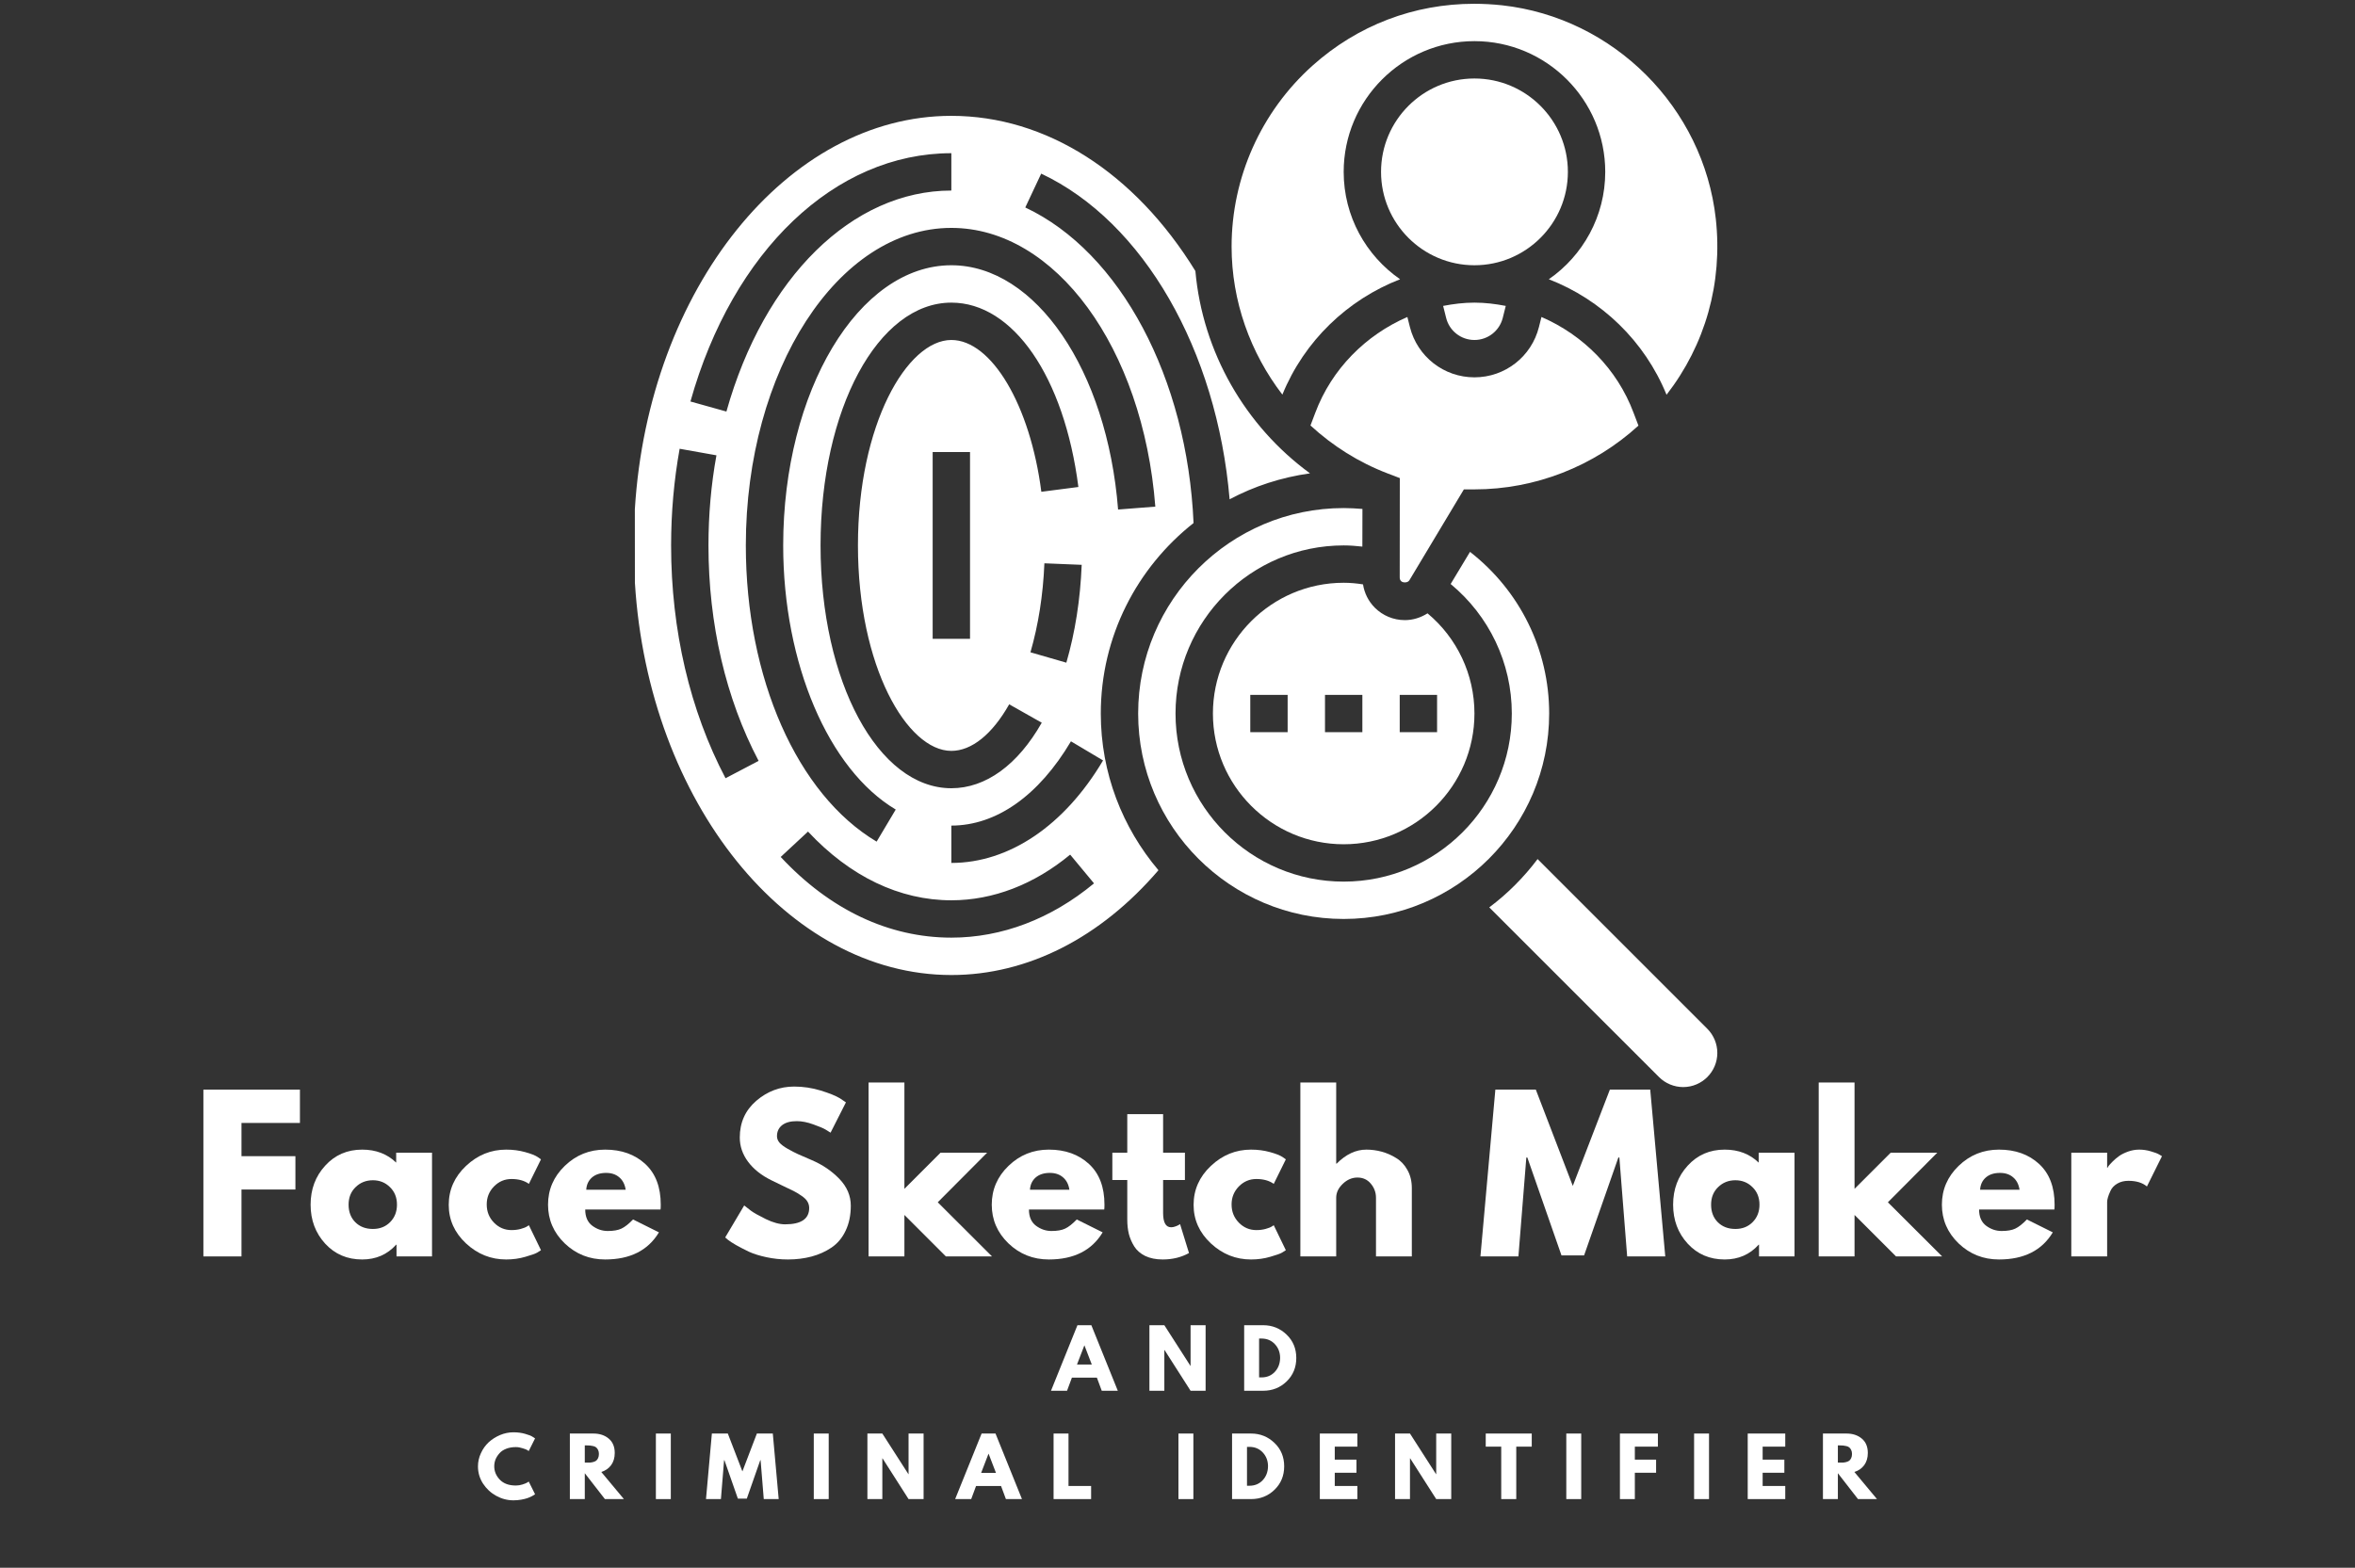 <svg xmlns="http://www.w3.org/2000/svg" xmlns:xlink="http://www.w3.org/1999/xlink" width="434" zoomAndPan="magnify" viewBox="0 0 325.5 216.75" height="289" preserveAspectRatio="xMidYMid meet" version="1.0"><rect x="0" y="0" width="325.5" height="216.75" fill="#333333" stroke="none"/><defs><g/><clipPath id="0992cacf80"><path d="M 170 0.523 L 237.363 0.523 L 237.363 54.75 L 170 54.75 Z M 170 0.523 " clip-rule="nonzero"/></clipPath><clipPath id="5b549e1a24"><path d="M 87.617 16 L 182 16 L 182 135 L 87.617 135 Z M 87.617 16 " clip-rule="nonzero"/></clipPath><clipPath id="acda724951"><path d="M 205 118 L 237.363 118 L 237.363 150.293 L 205 150.293 Z M 205 118 " clip-rule="nonzero"/></clipPath></defs><path fill="#ffffff" d="M 199.465 42.293 L 199.879 43.945 C 200.324 45.75 201.938 47.004 203.793 47.004 C 205.641 47.004 207.254 45.75 207.707 43.945 L 208.121 42.293 C 206.711 42.02 205.266 41.84 203.793 41.84 C 202.32 41.84 200.879 42.02 199.465 42.293 " fill-opacity="1" fill-rule="nonzero"/><g clip-path="url(#0992cacf80)"><path fill="#ffffff" d="M 193.516 38.609 C 188.805 35.344 185.719 29.914 185.719 23.762 C 185.719 13.797 193.828 5.688 203.793 5.688 C 213.762 5.688 221.871 13.797 221.871 23.762 C 221.871 29.914 218.773 35.344 214.074 38.609 C 221.336 41.426 227.316 47.145 230.344 54.578 C 235.699 47.668 238.129 39.137 237.152 30.258 C 235.445 14.855 223.031 2.438 207.629 0.734 C 206.324 0.594 205.023 0.523 203.742 0.523 C 195.461 0.523 187.645 3.488 181.41 9.074 C 174.301 15.441 170.227 24.559 170.227 34.09 C 170.227 41.625 172.816 48.789 177.246 54.559 C 180.27 47.133 186.254 41.426 193.516 38.609 " fill-opacity="1" fill-rule="nonzero"/></g><path fill="#ffffff" d="M 198.629 96.066 L 198.629 101.23 L 193.465 101.23 L 193.465 96.066 Z M 188.301 101.23 L 183.137 101.23 L 183.137 96.066 L 188.301 96.066 Z M 177.973 101.23 L 172.809 101.23 L 172.809 96.066 L 177.973 96.066 Z M 190.016 84.012 C 189.137 83.125 188.582 82.004 188.391 80.793 C 187.504 80.652 186.617 80.57 185.719 80.57 C 175.754 80.57 167.645 88.684 167.645 98.648 C 167.645 108.613 175.754 116.723 185.719 116.723 C 195.684 116.723 203.793 108.613 203.793 98.648 C 203.793 93.25 201.395 88.207 197.309 84.797 C 196.379 85.383 195.312 85.734 194.18 85.734 C 192.609 85.734 191.125 85.121 190.016 84.012 " fill-opacity="1" fill-rule="nonzero"/><path fill="#ffffff" d="M 216.707 23.762 C 216.707 16.641 210.914 10.852 203.793 10.852 C 196.672 10.852 190.883 16.641 190.883 23.762 C 190.883 30.883 196.672 36.672 203.793 36.672 C 210.914 36.672 216.707 30.883 216.707 23.762 " fill-opacity="1" fill-rule="nonzero"/><path fill="#ffffff" d="M 203.18 76.297 L 200.504 80.742 C 205.82 85.141 208.957 91.656 208.957 98.648 C 208.957 111.469 198.527 121.887 185.719 121.887 C 172.898 121.887 162.477 111.469 162.477 98.648 C 162.477 85.828 172.898 75.406 185.719 75.406 C 186.586 75.406 187.441 75.477 188.301 75.57 L 188.312 70.363 C 187.441 70.293 186.586 70.242 185.719 70.242 C 170.055 70.242 157.312 82.984 157.312 98.648 C 157.312 114.312 170.055 127.051 185.719 127.051 C 201.383 127.051 214.121 114.312 214.121 98.648 C 214.121 89.82 210.059 81.66 203.18 76.297 " fill-opacity="1" fill-rule="nonzero"/><path fill="#ffffff" d="M 203.793 67.66 C 212.207 67.66 220.297 64.473 226.461 58.844 L 225.793 57.09 C 223.523 51.008 218.812 46.316 213.055 43.824 L 212.711 45.195 C 211.691 49.301 208.02 52.168 203.793 52.168 C 199.559 52.168 195.895 49.301 194.867 45.195 L 194.523 43.824 C 188.773 46.316 184.062 51.008 181.785 57.09 L 181.129 58.824 C 184.195 61.648 187.797 63.93 191.812 65.461 L 193.477 66.098 L 193.465 79.855 C 193.465 80.109 193.574 80.27 193.676 80.359 C 193.859 80.551 194.535 80.641 194.797 80.23 L 202.332 67.66 L 203.793 67.66 " fill-opacity="1" fill-rule="nonzero"/><g clip-path="url(#5b549e1a24)"><path fill="#ffffff" d="M 152.461 105.133 C 147.125 114.141 139.48 119.305 131.492 119.305 L 131.492 114.141 C 137.703 114.141 143.574 110.004 148.023 102.492 Z M 131.492 129.633 C 122.855 129.633 114.707 125.781 107.906 118.477 L 111.68 114.969 C 117.48 121.18 124.328 124.469 131.492 124.469 C 137.242 124.469 142.918 122.293 147.914 118.156 L 151.211 122.129 C 145.281 127.043 138.461 129.633 131.492 129.633 Z M 142.426 90.184 C 143.516 86.402 144.172 82.266 144.352 77.879 L 149.508 78.09 C 149.316 82.891 148.598 87.441 147.387 91.617 Z M 134.074 62.496 L 134.074 88.32 L 128.91 88.32 L 128.91 62.496 Z M 131.492 47.004 C 125.379 47.004 118.582 58.672 118.582 75.406 C 118.582 92.141 125.379 103.812 131.492 103.812 C 134.297 103.812 137.141 101.523 139.488 97.375 L 143.988 99.918 C 140.672 105.758 136.242 108.977 131.492 108.977 C 121.355 108.977 113.414 94.23 113.414 75.406 C 113.414 56.586 121.355 41.84 131.492 41.84 C 140.035 41.84 147.094 52.086 149.051 67.328 L 143.93 67.992 C 142.395 56.02 137.051 47.004 131.492 47.004 Z M 103.086 75.406 C 103.086 51.199 115.828 31.508 131.492 31.508 C 145.855 31.508 157.98 48.07 159.684 70.043 L 154.539 70.445 C 153.035 51.188 143.133 36.672 131.492 36.672 C 118.672 36.672 108.25 54.055 108.25 75.406 C 108.25 91.707 114.496 106.383 123.805 111.922 L 121.164 116.359 C 110.176 109.824 103.086 93.746 103.086 75.406 Z M 100.281 107.594 C 95.359 98.234 92.758 87.109 92.758 75.406 C 92.758 70.879 93.152 66.391 93.938 62.043 L 99.023 62.949 C 98.285 66.996 97.922 71.191 97.922 75.406 C 97.922 86.27 100.312 96.57 104.852 105.195 Z M 131.492 21.18 L 131.492 26.344 C 117.812 26.344 105.609 38.34 100.402 56.898 L 95.43 55.508 C 101.281 34.656 115.434 21.18 131.492 21.18 Z M 164.969 72.312 C 164.102 52.309 154.863 34.867 141.711 28.684 L 143.91 24.004 C 158.059 30.672 168.207 48.434 169.953 69.031 C 173.352 67.219 177.105 65.996 181.066 65.441 C 172.109 58.906 166.219 48.676 165.223 37.469 C 156.828 23.832 144.562 16.016 131.492 16.016 C 108.848 16.016 89.629 39.902 87.746 70.402 L 87.754 80.57 C 89.629 110.914 108.848 134.801 131.492 134.801 C 142.051 134.801 152.129 129.633 160.117 120.312 C 155.156 114.453 152.148 106.898 152.148 98.648 C 152.148 87.965 157.172 78.465 164.969 72.312 " fill-opacity="1" fill-rule="nonzero"/></g><g clip-path="url(#acda724951)"><path fill="#ffffff" d="M 235.98 142.234 L 212.52 118.77 C 210.613 121.301 208.375 123.551 205.84 125.449 L 229.305 148.91 C 230.18 149.789 231.402 150.293 232.641 150.293 C 235.246 150.293 237.363 148.176 237.363 145.57 C 237.363 144.332 236.859 143.109 235.98 142.234 " fill-opacity="1" fill-rule="nonzero"/></g><g fill="#ffffff" fill-opacity="1"><g transform="translate(26.44, 173.706)"><g><path d="M 15.016 -23.062 L 15.016 -18.453 L 6.938 -18.453 L 6.938 -13.859 L 14.391 -13.859 L 14.391 -9.25 L 6.938 -9.25 L 6.938 0 L 1.672 0 L 1.672 -23.062 Z M 15.016 -23.062 "/></g></g></g><g fill="#ffffff" fill-opacity="1"><g transform="translate(42.29, 173.706)"><g><path d="M 2.656 -1.766 C 1.312 -3.234 0.641 -5.031 0.641 -7.156 C 0.641 -9.281 1.312 -11.078 2.656 -12.547 C 4 -14.023 5.703 -14.766 7.766 -14.766 C 9.672 -14.766 11.238 -14.164 12.469 -12.969 L 12.469 -14.344 L 17.422 -14.344 L 17.422 0 L 12.516 0 L 12.516 -1.625 L 12.469 -1.625 C 11.238 -0.258 9.672 0.422 7.766 0.422 C 5.703 0.422 4 -0.305 2.656 -1.766 Z M 6.859 -9.578 C 6.211 -8.953 5.891 -8.145 5.891 -7.156 C 5.891 -6.164 6.195 -5.359 6.812 -4.734 C 7.438 -4.109 8.25 -3.797 9.25 -3.797 C 10.219 -3.797 11.016 -4.113 11.641 -4.75 C 12.266 -5.383 12.578 -6.188 12.578 -7.156 C 12.578 -8.145 12.254 -8.953 11.609 -9.578 C 10.973 -10.211 10.188 -10.531 9.25 -10.531 C 8.301 -10.531 7.504 -10.211 6.859 -9.578 Z M 6.859 -9.578 "/></g></g></g><g fill="#ffffff" fill-opacity="1"><g transform="translate(61.382, 173.706)"><g><path d="M 9.312 -10.703 C 8.375 -10.703 7.566 -10.359 6.891 -9.672 C 6.223 -8.984 5.891 -8.156 5.891 -7.188 C 5.891 -6.195 6.223 -5.359 6.891 -4.672 C 7.566 -3.984 8.375 -3.641 9.312 -3.641 C 9.758 -3.641 10.18 -3.691 10.578 -3.797 C 10.984 -3.91 11.273 -4.023 11.453 -4.141 L 11.719 -4.312 L 13.391 -0.859 C 13.254 -0.773 13.07 -0.66 12.844 -0.516 C 12.613 -0.379 12.082 -0.191 11.25 0.047 C 10.414 0.297 9.523 0.422 8.578 0.422 C 6.473 0.422 4.625 -0.316 3.031 -1.797 C 1.438 -3.285 0.641 -5.062 0.641 -7.125 C 0.641 -9.219 1.438 -11.016 3.031 -12.516 C 4.625 -14.016 6.473 -14.766 8.578 -14.766 C 9.523 -14.766 10.398 -14.648 11.203 -14.422 C 12.004 -14.203 12.578 -13.977 12.922 -13.75 L 13.391 -13.422 L 11.719 -10.031 C 11.102 -10.477 10.301 -10.703 9.312 -10.703 Z M 9.312 -10.703 "/></g></g></g><g fill="#ffffff" fill-opacity="1"><g transform="translate(75.107, 173.706)"><g><path d="M 16.188 -6.484 L 5.781 -6.484 C 5.781 -5.473 6.109 -4.723 6.766 -4.234 C 7.422 -3.754 8.129 -3.516 8.891 -3.516 C 9.691 -3.516 10.32 -3.625 10.781 -3.844 C 11.25 -4.062 11.785 -4.484 12.391 -5.109 L 15.969 -3.328 C 14.469 -0.828 11.988 0.422 8.531 0.422 C 6.363 0.422 4.504 -0.316 2.953 -1.797 C 1.41 -3.285 0.641 -5.07 0.641 -7.156 C 0.641 -9.238 1.41 -11.023 2.953 -12.516 C 4.504 -14.016 6.363 -14.766 8.531 -14.766 C 10.801 -14.766 12.648 -14.102 14.078 -12.781 C 15.504 -11.469 16.219 -9.594 16.219 -7.156 C 16.219 -6.82 16.207 -6.598 16.188 -6.484 Z M 5.922 -9.219 L 11.375 -9.219 C 11.258 -9.969 10.961 -10.539 10.484 -10.938 C 10.016 -11.344 9.41 -11.547 8.672 -11.547 C 7.848 -11.547 7.191 -11.332 6.703 -10.906 C 6.223 -10.477 5.961 -9.914 5.922 -9.219 Z M 5.922 -9.219 "/></g></g></g><g fill="#ffffff" fill-opacity="1"><g transform="translate(91.963, 173.706)"><g/></g></g><g fill="#ffffff" fill-opacity="1"><g transform="translate(99.594, 173.706)"><g><path d="M 10.172 -23.484 C 11.422 -23.484 12.641 -23.301 13.828 -22.938 C 15.023 -22.57 15.914 -22.211 16.5 -21.859 L 17.328 -21.297 L 15.203 -17.109 C 15.035 -17.223 14.801 -17.367 14.5 -17.547 C 14.207 -17.723 13.648 -17.957 12.828 -18.25 C 12.004 -18.551 11.238 -18.703 10.531 -18.703 C 9.656 -18.703 8.977 -18.516 8.5 -18.141 C 8.031 -17.766 7.797 -17.258 7.797 -16.625 C 7.797 -16.312 7.906 -16.02 8.125 -15.75 C 8.352 -15.477 8.738 -15.188 9.281 -14.875 C 9.82 -14.57 10.297 -14.328 10.703 -14.141 C 11.117 -13.953 11.754 -13.676 12.609 -13.312 C 14.098 -12.676 15.367 -11.812 16.422 -10.719 C 17.473 -9.625 18 -8.391 18 -7.016 C 18 -5.691 17.758 -4.535 17.281 -3.547 C 16.812 -2.555 16.16 -1.781 15.328 -1.219 C 14.504 -0.664 13.586 -0.254 12.578 0.016 C 11.566 0.285 10.477 0.422 9.312 0.422 C 8.301 0.422 7.312 0.316 6.344 0.109 C 5.375 -0.098 4.562 -0.352 3.906 -0.656 C 3.258 -0.969 2.676 -1.27 2.156 -1.562 C 1.633 -1.863 1.25 -2.113 1 -2.312 L 0.641 -2.625 L 3.266 -7.047 C 3.492 -6.859 3.801 -6.617 4.188 -6.328 C 4.582 -6.035 5.273 -5.645 6.266 -5.156 C 7.266 -4.676 8.148 -4.438 8.922 -4.438 C 11.141 -4.438 12.25 -5.191 12.25 -6.703 C 12.25 -7.023 12.164 -7.32 12 -7.594 C 11.844 -7.863 11.562 -8.133 11.156 -8.406 C 10.758 -8.676 10.406 -8.891 10.094 -9.047 C 9.789 -9.203 9.289 -9.441 8.594 -9.766 C 7.895 -10.098 7.379 -10.348 7.047 -10.516 C 5.648 -11.203 4.566 -12.062 3.797 -13.094 C 3.035 -14.125 2.656 -15.238 2.656 -16.438 C 2.656 -18.508 3.414 -20.203 4.938 -21.516 C 6.469 -22.828 8.211 -23.484 10.172 -23.484 Z M 10.172 -23.484 "/></g></g></g><g fill="#ffffff" fill-opacity="1"><g transform="translate(118.378, 173.706)"><g><path d="M 18.062 -14.344 L 11.234 -7.484 L 18.734 0 L 12.359 0 L 6.625 -5.734 L 6.625 0 L 1.672 0 L 1.672 -24.047 L 6.625 -24.047 L 6.625 -9.344 L 11.625 -14.344 Z M 18.062 -14.344 "/></g></g></g><g fill="#ffffff" fill-opacity="1"><g transform="translate(136.436, 173.706)"><g><path d="M 16.188 -6.484 L 5.781 -6.484 C 5.781 -5.473 6.109 -4.723 6.766 -4.234 C 7.422 -3.754 8.129 -3.516 8.891 -3.516 C 9.691 -3.516 10.32 -3.625 10.781 -3.844 C 11.25 -4.062 11.785 -4.484 12.391 -5.109 L 15.969 -3.328 C 14.469 -0.828 11.988 0.422 8.531 0.422 C 6.363 0.422 4.504 -0.316 2.953 -1.797 C 1.41 -3.285 0.641 -5.07 0.641 -7.156 C 0.641 -9.238 1.41 -11.023 2.953 -12.516 C 4.504 -14.016 6.363 -14.766 8.531 -14.766 C 10.801 -14.766 12.648 -14.102 14.078 -12.781 C 15.504 -11.469 16.219 -9.594 16.219 -7.156 C 16.219 -6.82 16.207 -6.598 16.188 -6.484 Z M 5.922 -9.219 L 11.375 -9.219 C 11.258 -9.969 10.961 -10.539 10.484 -10.938 C 10.016 -11.344 9.41 -11.547 8.672 -11.547 C 7.848 -11.547 7.191 -11.332 6.703 -10.906 C 6.223 -10.477 5.961 -9.914 5.922 -9.219 Z M 5.922 -9.219 "/></g></g></g><g fill="#ffffff" fill-opacity="1"><g transform="translate(153.292, 173.706)"><g><path d="M 2.516 -14.344 L 2.516 -19.672 L 7.469 -19.672 L 7.469 -14.344 L 10.484 -14.344 L 10.484 -10.562 L 7.469 -10.562 L 7.469 -6.016 C 7.469 -4.691 7.836 -4.031 8.578 -4.031 C 8.766 -4.031 8.957 -4.066 9.156 -4.141 C 9.363 -4.211 9.523 -4.285 9.641 -4.359 L 9.812 -4.469 L 11.047 -0.469 C 9.984 0.125 8.77 0.422 7.406 0.422 C 6.477 0.422 5.676 0.258 5 -0.062 C 4.332 -0.395 3.828 -0.832 3.484 -1.375 C 3.141 -1.926 2.891 -2.504 2.734 -3.109 C 2.586 -3.723 2.516 -4.375 2.516 -5.062 L 2.516 -10.562 L 0.453 -10.562 L 0.453 -14.344 Z M 2.516 -14.344 "/></g></g></g><g fill="#ffffff" fill-opacity="1"><g transform="translate(164.334, 173.706)"><g><path d="M 9.312 -10.703 C 8.375 -10.703 7.566 -10.359 6.891 -9.672 C 6.223 -8.984 5.891 -8.156 5.891 -7.188 C 5.891 -6.195 6.223 -5.359 6.891 -4.672 C 7.566 -3.984 8.375 -3.641 9.312 -3.641 C 9.758 -3.641 10.18 -3.691 10.578 -3.797 C 10.984 -3.91 11.273 -4.023 11.453 -4.141 L 11.719 -4.312 L 13.391 -0.859 C 13.254 -0.773 13.07 -0.66 12.844 -0.516 C 12.613 -0.379 12.082 -0.191 11.25 0.047 C 10.414 0.297 9.523 0.422 8.578 0.422 C 6.473 0.422 4.625 -0.316 3.031 -1.797 C 1.438 -3.285 0.641 -5.062 0.641 -7.125 C 0.641 -9.219 1.438 -11.016 3.031 -12.516 C 4.625 -14.016 6.473 -14.766 8.578 -14.766 C 9.523 -14.766 10.398 -14.648 11.203 -14.422 C 12.004 -14.203 12.578 -13.977 12.922 -13.75 L 13.391 -13.422 L 11.719 -10.031 C 11.102 -10.477 10.301 -10.703 9.312 -10.703 Z M 9.312 -10.703 "/></g></g></g><g fill="#ffffff" fill-opacity="1"><g transform="translate(178.059, 173.706)"><g><path d="M 1.672 0 L 1.672 -24.047 L 6.625 -24.047 L 6.625 -12.828 L 6.688 -12.828 C 7.969 -14.117 9.336 -14.766 10.797 -14.766 C 11.504 -14.766 12.207 -14.672 12.906 -14.484 C 13.602 -14.297 14.27 -14.004 14.906 -13.609 C 15.551 -13.223 16.07 -12.672 16.469 -11.953 C 16.875 -11.234 17.078 -10.398 17.078 -9.453 L 17.078 0 L 12.125 0 L 12.125 -8.109 C 12.125 -8.848 11.883 -9.5 11.406 -10.062 C 10.938 -10.625 10.32 -10.906 9.562 -10.906 C 8.812 -10.906 8.133 -10.613 7.531 -10.031 C 6.926 -9.457 6.625 -8.816 6.625 -8.109 L 6.625 0 Z M 1.672 0 "/></g></g></g><g fill="#ffffff" fill-opacity="1"><g transform="translate(196.536, 173.706)"><g/></g></g><g fill="#ffffff" fill-opacity="1"><g transform="translate(204.167, 173.706)"><g><path d="M 20.734 0 L 19.656 -13.672 L 19.516 -13.672 L 14.781 -0.141 L 11.656 -0.141 L 6.938 -13.672 L 6.797 -13.672 L 5.703 0 L 0.453 0 L 2.516 -23.062 L 8.109 -23.062 L 13.219 -9.75 L 18.344 -23.062 L 23.922 -23.062 L 26 0 Z M 20.734 0 "/></g></g></g><g fill="#ffffff" fill-opacity="1"><g transform="translate(230.611, 173.706)"><g><path d="M 2.656 -1.766 C 1.312 -3.234 0.641 -5.031 0.641 -7.156 C 0.641 -9.281 1.312 -11.078 2.656 -12.547 C 4 -14.023 5.703 -14.766 7.766 -14.766 C 9.672 -14.766 11.238 -14.164 12.469 -12.969 L 12.469 -14.344 L 17.422 -14.344 L 17.422 0 L 12.516 0 L 12.516 -1.625 L 12.469 -1.625 C 11.238 -0.258 9.672 0.422 7.766 0.422 C 5.703 0.422 4 -0.305 2.656 -1.766 Z M 6.859 -9.578 C 6.211 -8.953 5.891 -8.145 5.891 -7.156 C 5.891 -6.164 6.195 -5.359 6.812 -4.734 C 7.438 -4.109 8.25 -3.797 9.25 -3.797 C 10.219 -3.797 11.016 -4.113 11.641 -4.75 C 12.266 -5.383 12.578 -6.188 12.578 -7.156 C 12.578 -8.145 12.254 -8.953 11.609 -9.578 C 10.973 -10.211 10.188 -10.531 9.25 -10.531 C 8.301 -10.531 7.504 -10.211 6.859 -9.578 Z M 6.859 -9.578 "/></g></g></g><g fill="#ffffff" fill-opacity="1"><g transform="translate(249.703, 173.706)"><g><path d="M 18.062 -14.344 L 11.234 -7.484 L 18.734 0 L 12.359 0 L 6.625 -5.734 L 6.625 0 L 1.672 0 L 1.672 -24.047 L 6.625 -24.047 L 6.625 -9.344 L 11.625 -14.344 Z M 18.062 -14.344 "/></g></g></g><g fill="#ffffff" fill-opacity="1"><g transform="translate(267.761, 173.706)"><g><path d="M 16.188 -6.484 L 5.781 -6.484 C 5.781 -5.473 6.109 -4.723 6.766 -4.234 C 7.422 -3.754 8.129 -3.516 8.891 -3.516 C 9.691 -3.516 10.32 -3.625 10.781 -3.844 C 11.25 -4.062 11.785 -4.484 12.391 -5.109 L 15.969 -3.328 C 14.469 -0.828 11.988 0.422 8.531 0.422 C 6.363 0.422 4.504 -0.316 2.953 -1.797 C 1.41 -3.285 0.641 -5.07 0.641 -7.156 C 0.641 -9.238 1.41 -11.023 2.953 -12.516 C 4.504 -14.016 6.363 -14.766 8.531 -14.766 C 10.801 -14.766 12.648 -14.102 14.078 -12.781 C 15.504 -11.469 16.219 -9.594 16.219 -7.156 C 16.219 -6.82 16.207 -6.598 16.188 -6.484 Z M 5.922 -9.219 L 11.375 -9.219 C 11.258 -9.969 10.961 -10.539 10.484 -10.938 C 10.016 -11.344 9.41 -11.547 8.672 -11.547 C 7.848 -11.547 7.191 -11.332 6.703 -10.906 C 6.223 -10.477 5.961 -9.914 5.922 -9.219 Z M 5.922 -9.219 "/></g></g></g><g fill="#ffffff" fill-opacity="1"><g transform="translate(284.616, 173.706)"><g><path d="M 1.672 0 L 1.672 -14.344 L 6.625 -14.344 L 6.625 -12.266 L 6.688 -12.266 C 6.719 -12.348 6.773 -12.441 6.859 -12.547 C 6.941 -12.66 7.125 -12.859 7.406 -13.141 C 7.688 -13.422 7.984 -13.672 8.297 -13.891 C 8.617 -14.117 9.031 -14.32 9.531 -14.5 C 10.031 -14.676 10.539 -14.766 11.062 -14.766 C 11.602 -14.766 12.133 -14.688 12.656 -14.531 C 13.188 -14.383 13.57 -14.238 13.812 -14.094 L 14.203 -13.859 L 12.125 -9.672 C 11.508 -10.191 10.656 -10.453 9.562 -10.453 C 8.969 -10.453 8.453 -10.32 8.016 -10.062 C 7.586 -9.801 7.285 -9.484 7.109 -9.109 C 6.93 -8.734 6.805 -8.414 6.734 -8.156 C 6.66 -7.895 6.625 -7.691 6.625 -7.547 L 6.625 0 Z M 1.672 0 "/></g></g></g><g fill="#ffffff" fill-opacity="1"><g transform="translate(138.545, 192.278)"><g/></g></g><g fill="#ffffff" fill-opacity="1"><g transform="translate(145.577, 192.278)"><g><path d="M 5.266 -9.062 L 8.922 0 L 6.703 0 L 6.031 -1.812 L 2.578 -1.812 L 1.906 0 L -0.312 0 L 3.344 -9.062 Z M 5.328 -3.625 L 4.312 -6.266 L 4.297 -6.266 L 3.281 -3.625 Z M 5.328 -3.625 "/></g></g></g><g fill="#ffffff" fill-opacity="1"><g transform="translate(158.213, 192.278)"><g><path d="M 2.719 -5.625 L 2.719 0 L 0.656 0 L 0.656 -9.062 L 2.719 -9.062 L 6.328 -3.438 L 6.344 -3.438 L 6.344 -9.062 L 8.422 -9.062 L 8.422 0 L 6.344 0 L 2.75 -5.625 Z M 2.719 -5.625 "/></g></g></g><g fill="#ffffff" fill-opacity="1"><g transform="translate(171.309, 192.278)"><g><path d="M 0.656 -9.062 L 3.281 -9.062 C 4.539 -9.062 5.617 -8.629 6.516 -7.766 C 7.41 -6.91 7.859 -5.832 7.859 -4.531 C 7.859 -3.227 7.41 -2.145 6.516 -1.281 C 5.629 -0.426 4.551 0 3.281 0 L 0.656 0 Z M 2.719 -1.844 L 3.047 -1.844 C 3.797 -1.844 4.41 -2.098 4.891 -2.609 C 5.367 -3.117 5.613 -3.758 5.625 -4.531 C 5.625 -5.289 5.383 -5.926 4.906 -6.438 C 4.426 -6.957 3.805 -7.219 3.047 -7.219 L 2.719 -7.219 Z M 2.719 -1.844 "/></g></g></g><g fill="#ffffff" fill-opacity="1"><g transform="translate(183.441, 192.278)"><g/></g></g><g fill="#ffffff" fill-opacity="1"><g transform="translate(65.813, 207.255)"><g><path d="M 5.484 -1.875 C 5.797 -1.875 6.098 -1.922 6.391 -2.016 C 6.691 -2.109 6.91 -2.195 7.047 -2.281 L 7.266 -2.422 L 8.141 -0.672 C 8.109 -0.648 8.066 -0.617 8.016 -0.578 C 7.961 -0.547 7.844 -0.477 7.656 -0.375 C 7.469 -0.281 7.27 -0.195 7.062 -0.125 C 6.852 -0.051 6.578 0.016 6.234 0.078 C 5.891 0.141 5.531 0.172 5.156 0.172 C 4.32 0.172 3.523 -0.035 2.766 -0.453 C 2.016 -0.867 1.406 -1.438 0.938 -2.156 C 0.477 -2.883 0.25 -3.672 0.25 -4.516 C 0.25 -5.148 0.383 -5.758 0.656 -6.344 C 0.926 -6.938 1.285 -7.441 1.734 -7.859 C 2.191 -8.273 2.719 -8.609 3.312 -8.859 C 3.914 -9.109 4.531 -9.234 5.156 -9.234 C 5.75 -9.234 6.289 -9.16 6.781 -9.016 C 7.281 -8.879 7.629 -8.738 7.828 -8.594 L 8.141 -8.391 L 7.266 -6.641 C 7.211 -6.68 7.133 -6.734 7.031 -6.797 C 6.926 -6.859 6.719 -6.938 6.406 -7.031 C 6.102 -7.133 5.797 -7.188 5.484 -7.188 C 4.984 -7.188 4.535 -7.109 4.141 -6.953 C 3.742 -6.797 3.43 -6.582 3.203 -6.312 C 2.973 -6.051 2.797 -5.77 2.672 -5.469 C 2.555 -5.164 2.5 -4.852 2.5 -4.531 C 2.5 -3.844 2.754 -3.227 3.266 -2.688 C 3.785 -2.145 4.523 -1.875 5.484 -1.875 Z M 5.484 -1.875 "/></g></g></g><g fill="#ffffff" fill-opacity="1"><g transform="translate(78.108, 207.255)"><g><path d="M 0.656 -9.062 L 3.906 -9.062 C 4.77 -9.062 5.477 -8.828 6.031 -8.359 C 6.582 -7.898 6.859 -7.238 6.859 -6.375 C 6.859 -5.707 6.691 -5.145 6.359 -4.688 C 6.023 -4.238 5.57 -3.926 5 -3.75 L 8.125 0 L 5.5 0 L 2.719 -3.578 L 2.719 0 L 0.656 0 Z M 2.719 -5.047 L 2.969 -5.047 C 3.156 -5.047 3.312 -5.047 3.438 -5.047 C 3.57 -5.055 3.723 -5.082 3.891 -5.125 C 4.066 -5.176 4.203 -5.238 4.297 -5.312 C 4.398 -5.395 4.488 -5.516 4.562 -5.672 C 4.633 -5.828 4.672 -6.016 4.672 -6.234 C 4.672 -6.453 4.633 -6.633 4.562 -6.781 C 4.488 -6.938 4.398 -7.055 4.297 -7.141 C 4.203 -7.223 4.066 -7.285 3.891 -7.328 C 3.723 -7.367 3.57 -7.395 3.438 -7.406 C 3.312 -7.414 3.156 -7.422 2.969 -7.422 L 2.719 -7.422 Z M 2.719 -5.047 "/></g></g></g><g fill="#ffffff" fill-opacity="1"><g transform="translate(89.998, 207.255)"><g><path d="M 2.719 -9.062 L 2.719 0 L 0.656 0 L 0.656 -9.062 Z M 2.719 -9.062 "/></g></g></g><g fill="#ffffff" fill-opacity="1"><g transform="translate(97.409, 207.255)"><g><path d="M 8.156 0 L 7.719 -5.375 L 7.672 -5.375 L 5.812 -0.062 L 4.578 -0.062 L 2.719 -5.375 L 2.672 -5.375 L 2.234 0 L 0.172 0 L 0.984 -9.062 L 3.188 -9.062 L 5.203 -3.828 L 7.203 -9.062 L 9.406 -9.062 L 10.219 0 Z M 8.156 0 "/></g></g></g><g fill="#ffffff" fill-opacity="1"><g transform="translate(111.822, 207.255)"><g><path d="M 2.719 -9.062 L 2.719 0 L 0.656 0 L 0.656 -9.062 Z M 2.719 -9.062 "/></g></g></g><g fill="#ffffff" fill-opacity="1"><g transform="translate(119.234, 207.255)"><g><path d="M 2.719 -5.625 L 2.719 0 L 0.656 0 L 0.656 -9.062 L 2.719 -9.062 L 6.328 -3.438 L 6.344 -3.438 L 6.344 -9.062 L 8.422 -9.062 L 8.422 0 L 6.344 0 L 2.75 -5.625 Z M 2.719 -5.625 "/></g></g></g><g fill="#ffffff" fill-opacity="1"><g transform="translate(132.33, 207.255)"><g><path d="M 5.266 -9.062 L 8.922 0 L 6.703 0 L 6.031 -1.812 L 2.578 -1.812 L 1.906 0 L -0.312 0 L 3.344 -9.062 Z M 5.328 -3.625 L 4.312 -6.266 L 4.297 -6.266 L 3.281 -3.625 Z M 5.328 -3.625 "/></g></g></g><g fill="#ffffff" fill-opacity="1"><g transform="translate(144.966, 207.255)"><g><path d="M 2.719 -9.062 L 2.719 -1.812 L 5.844 -1.812 L 5.844 0 L 0.656 0 L 0.656 -9.062 Z M 2.719 -9.062 "/></g></g></g><g fill="#ffffff" fill-opacity="1"><g transform="translate(155.198, 207.255)"><g/></g></g><g fill="#ffffff" fill-opacity="1"><g transform="translate(162.225, 207.255)"><g><path d="M 2.719 -9.062 L 2.719 0 L 0.656 0 L 0.656 -9.062 Z M 2.719 -9.062 "/></g></g></g><g fill="#ffffff" fill-opacity="1"><g transform="translate(169.636, 207.255)"><g><path d="M 0.656 -9.062 L 3.281 -9.062 C 4.539 -9.062 5.617 -8.629 6.516 -7.766 C 7.41 -6.91 7.859 -5.832 7.859 -4.531 C 7.859 -3.227 7.41 -2.145 6.516 -1.281 C 5.629 -0.426 4.551 0 3.281 0 L 0.656 0 Z M 2.719 -1.844 L 3.047 -1.844 C 3.797 -1.844 4.41 -2.098 4.891 -2.609 C 5.367 -3.117 5.613 -3.758 5.625 -4.531 C 5.625 -5.289 5.383 -5.926 4.906 -6.438 C 4.426 -6.957 3.805 -7.219 3.047 -7.219 L 2.719 -7.219 Z M 2.719 -1.844 "/></g></g></g><g fill="#ffffff" fill-opacity="1"><g transform="translate(181.767, 207.255)"><g><path d="M 5.844 -9.062 L 5.844 -7.25 L 2.719 -7.25 L 2.719 -5.453 L 5.719 -5.453 L 5.719 -3.641 L 2.719 -3.641 L 2.719 -1.812 L 5.844 -1.812 L 5.844 0 L 0.656 0 L 0.656 -9.062 Z M 5.844 -9.062 "/></g></g></g><g fill="#ffffff" fill-opacity="1"><g transform="translate(192.163, 207.255)"><g><path d="M 2.719 -5.625 L 2.719 0 L 0.656 0 L 0.656 -9.062 L 2.719 -9.062 L 6.328 -3.438 L 6.344 -3.438 L 6.344 -9.062 L 8.422 -9.062 L 8.422 0 L 6.344 0 L 2.75 -5.625 Z M 2.719 -5.625 "/></g></g></g><g fill="#ffffff" fill-opacity="1"><g transform="translate(205.26, 207.255)"><g><path d="M 0.094 -7.25 L 0.094 -9.062 L 6.453 -9.062 L 6.453 -7.25 L 4.312 -7.25 L 4.312 0 L 2.234 0 L 2.234 -7.25 Z M 0.094 -7.25 "/></g></g></g><g fill="#ffffff" fill-opacity="1"><g transform="translate(215.832, 207.255)"><g><path d="M 2.719 -9.062 L 2.719 0 L 0.656 0 L 0.656 -9.062 Z M 2.719 -9.062 "/></g></g></g><g fill="#ffffff" fill-opacity="1"><g transform="translate(223.243, 207.255)"><g><path d="M 5.906 -9.062 L 5.906 -7.25 L 2.719 -7.25 L 2.719 -5.453 L 5.656 -5.453 L 5.656 -3.641 L 2.719 -3.641 L 2.719 0 L 0.656 0 L 0.656 -9.062 Z M 5.906 -9.062 "/></g></g></g><g fill="#ffffff" fill-opacity="1"><g transform="translate(233.497, 207.255)"><g><path d="M 2.719 -9.062 L 2.719 0 L 0.656 0 L 0.656 -9.062 Z M 2.719 -9.062 "/></g></g></g><g fill="#ffffff" fill-opacity="1"><g transform="translate(240.908, 207.255)"><g><path d="M 5.844 -9.062 L 5.844 -7.25 L 2.719 -7.25 L 2.719 -5.453 L 5.719 -5.453 L 5.719 -3.641 L 2.719 -3.641 L 2.719 -1.812 L 5.844 -1.812 L 5.844 0 L 0.656 0 L 0.656 -9.062 Z M 5.844 -9.062 "/></g></g></g><g fill="#ffffff" fill-opacity="1"><g transform="translate(251.305, 207.255)"><g><path d="M 0.656 -9.062 L 3.906 -9.062 C 4.77 -9.062 5.477 -8.828 6.031 -8.359 C 6.582 -7.898 6.859 -7.238 6.859 -6.375 C 6.859 -5.707 6.691 -5.145 6.359 -4.688 C 6.023 -4.238 5.57 -3.926 5 -3.75 L 8.125 0 L 5.5 0 L 2.719 -3.578 L 2.719 0 L 0.656 0 Z M 2.719 -5.047 L 2.969 -5.047 C 3.156 -5.047 3.312 -5.047 3.438 -5.047 C 3.57 -5.055 3.723 -5.082 3.891 -5.125 C 4.066 -5.176 4.203 -5.238 4.297 -5.312 C 4.398 -5.395 4.488 -5.516 4.562 -5.672 C 4.633 -5.828 4.672 -6.016 4.672 -6.234 C 4.672 -6.453 4.633 -6.633 4.562 -6.781 C 4.488 -6.938 4.398 -7.055 4.297 -7.141 C 4.203 -7.223 4.066 -7.285 3.891 -7.328 C 3.723 -7.367 3.57 -7.395 3.438 -7.406 C 3.312 -7.414 3.156 -7.422 2.969 -7.422 L 2.719 -7.422 Z M 2.719 -5.047 "/></g></g></g></svg>